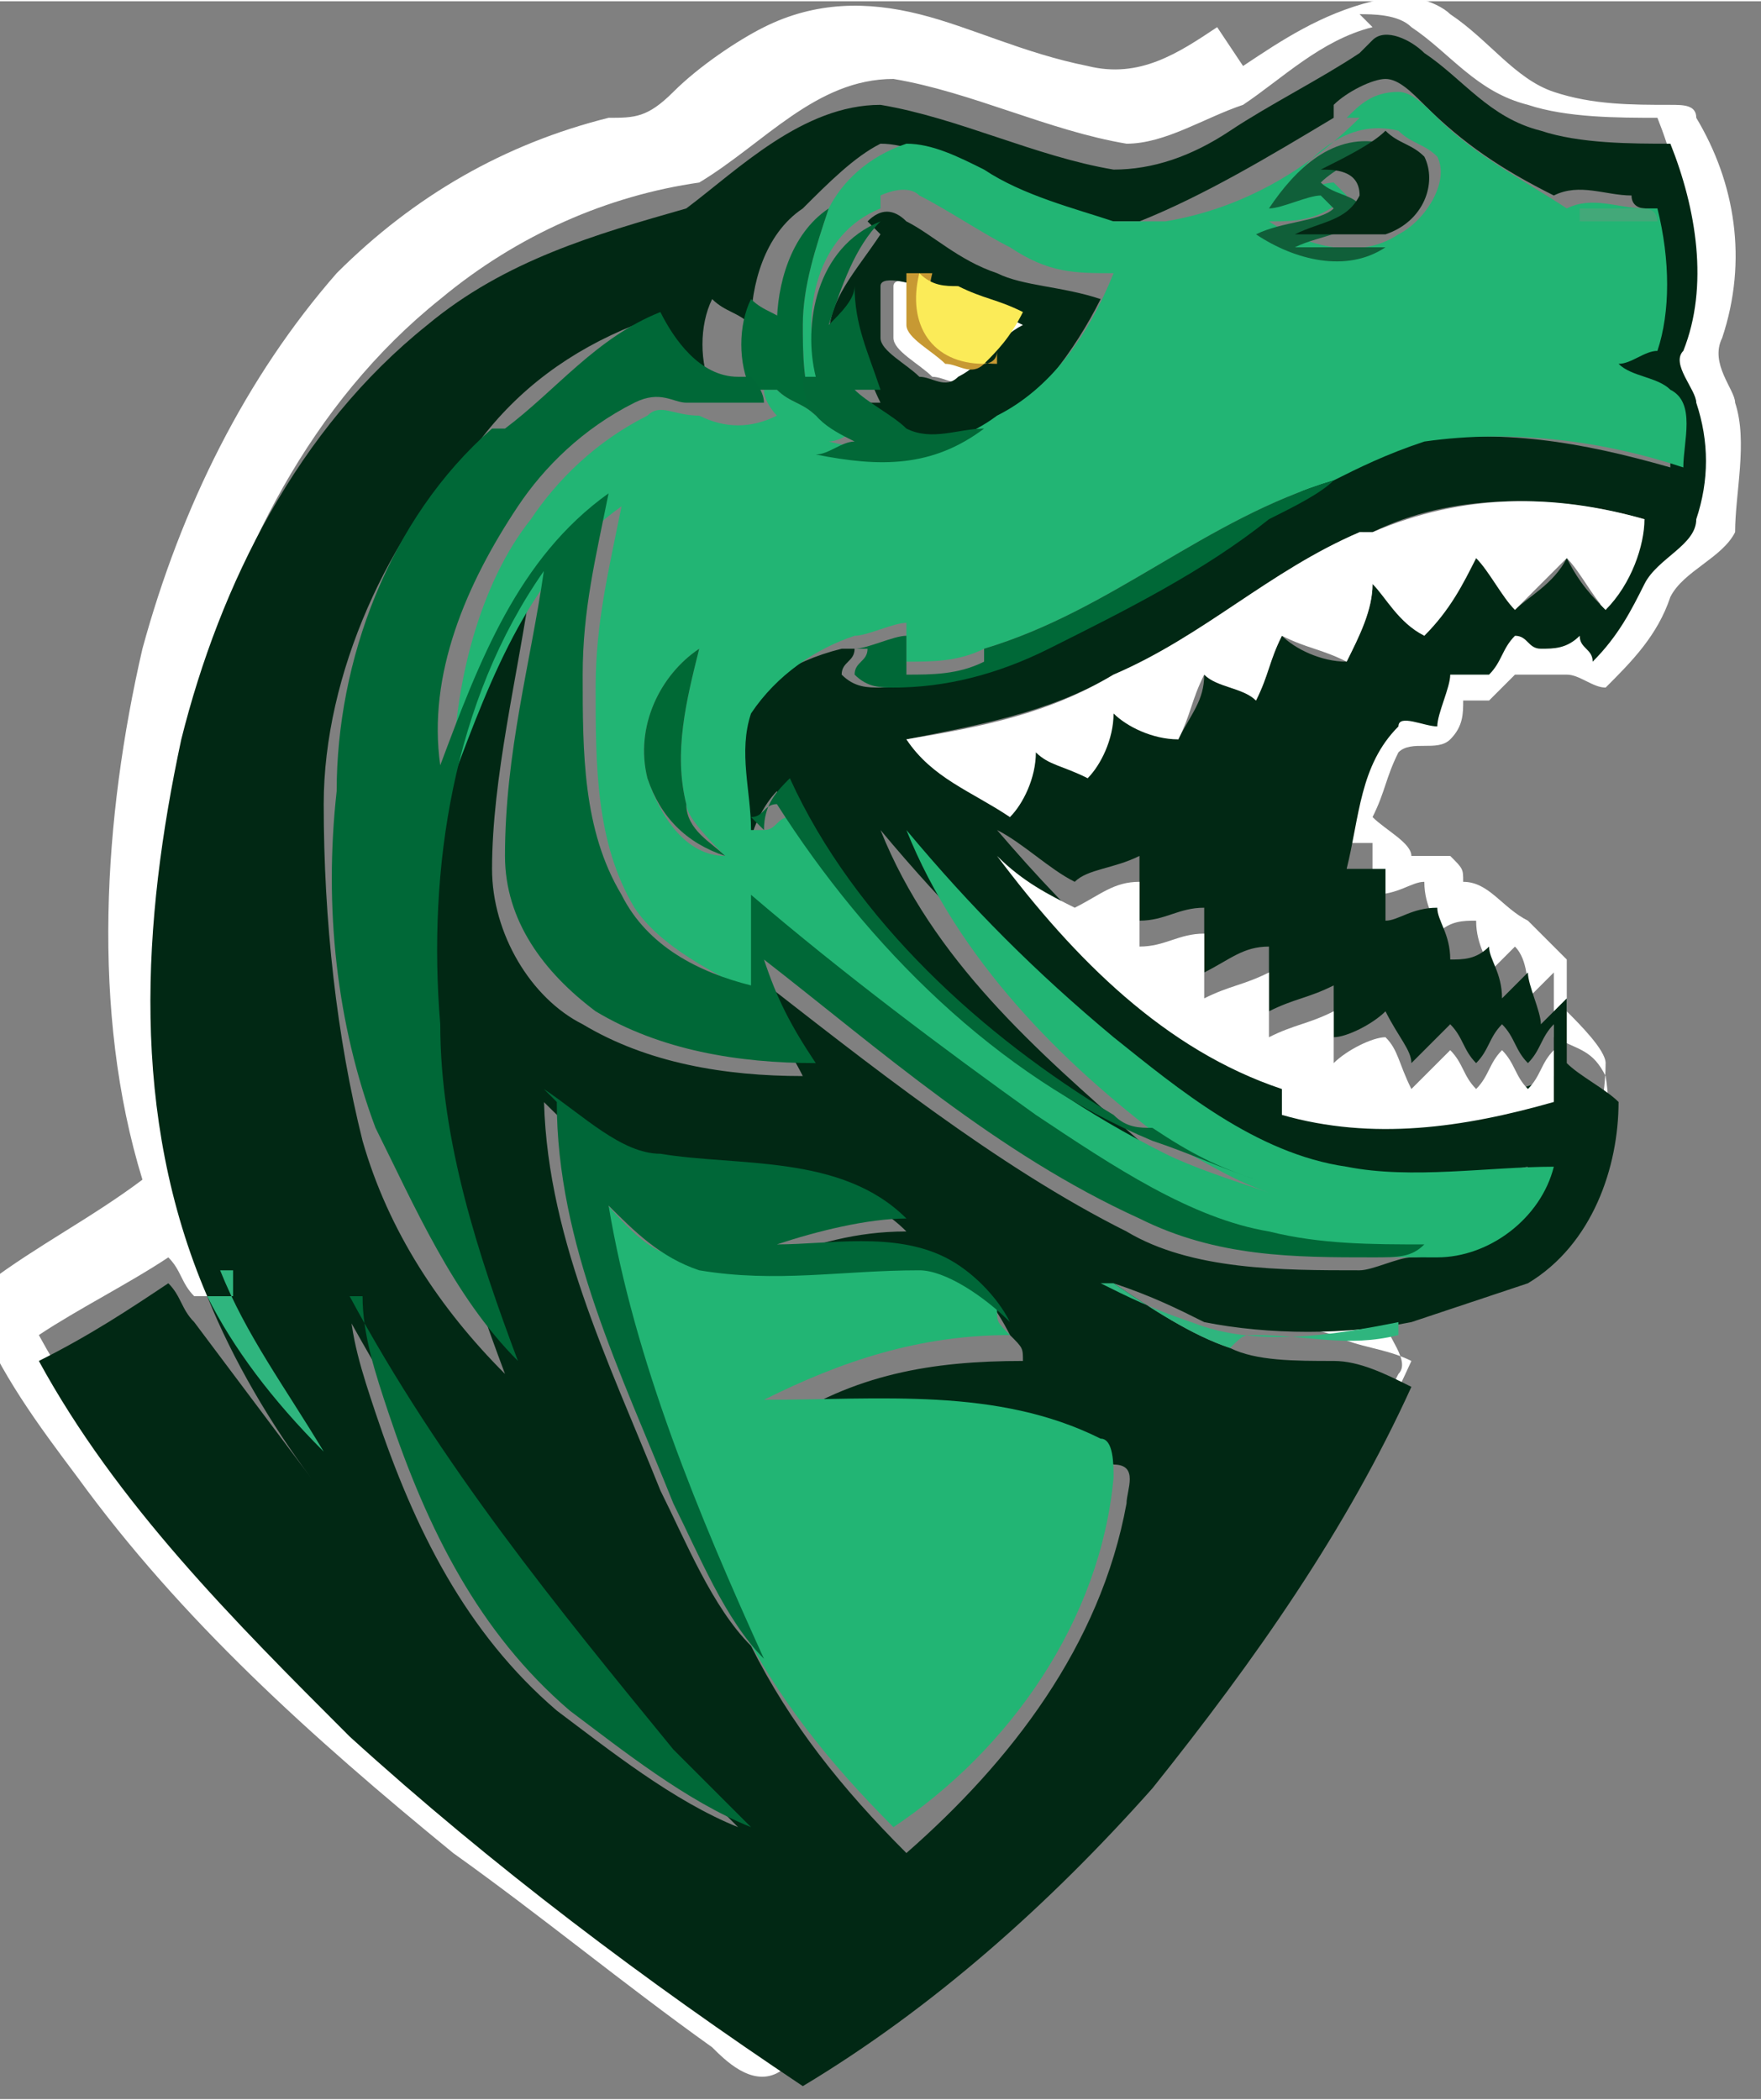 <?xml version="1.0" encoding="UTF-8"?>
<!DOCTYPE svg PUBLIC "-//W3C//DTD SVG 1.1//EN" "http://www.w3.org/Graphics/SVG/1.1/DTD/svg11.dtd">
<!-- Creator: CorelDRAW 2018 (64-Bit) -->
<svg xmlns="http://www.w3.org/2000/svg" xml:space="preserve" width="0.27in" height="0.322in" version="1.1" style="shape-rendering:geometricPrecision; text-rendering:geometricPrecision; image-rendering:optimizeQuality; fill-rule:evenodd; clip-rule:evenodd"
viewBox="0 0 1.36 1.62"
 xmlns:xlink="http://www.w3.org/1999/xlink">
 <rect x="0" y="0" width="1.36" height="1.62" fill="#808080" stroke="none"/>
 <defs>
  <style type="text/css">
   <![CDATA[
    .str0 {stroke:#2B2A29;stroke-width:0;stroke-miterlimit:2.613}
    .fil14 {fill:none}
    .fil15 {fill:#C79933}
    .fil16 {fill:#FBEB58}
    .fil0 {fill:white}
    .fil12 {fill:#006738;fill-rule:nonzero}
    .fil9 {fill:#006837;fill-rule:nonzero}
    .fil10 {fill:#006935;fill-rule:nonzero}
    .fil7 {fill:#006A37;fill-rule:nonzero}
    .fil2 {fill:#012814;fill-rule:nonzero}
    .fil11 {fill:#026737;fill-rule:nonzero}
    .fil8 {fill:#026837;fill-rule:nonzero}
    .fil5 {fill:#032713;fill-rule:nonzero}
    .fil4 {fill:#105F39;fill-rule:nonzero}
    .fil3 {fill:#22B574;fill-rule:nonzero}
    .fil13 {fill:#2FB57E;fill-rule:nonzero}
    .fil6 {fill:#43A879;fill-rule:nonzero}
    .fil1 {fill:white;fill-rule:nonzero}
   ]]>
  </style>
 </defs>
 <g id="Layer_x0020_1">
  <g id="_988824176">
   <path class="fil0" d="M0.75 0.29c0.02,-0.01 0.03,-0.03 0.05,-0.04 -0.02,-0.01 -0.03,-0.01 -0.05,-0.02 -0.01,-0 -0.02,-0 -0.03,-0.01 -0,-0 -0.03,-0.01 -0.03,-0 -0,0.01 -0,0.04 0,0.04 0,0.01 0.02,0.02 0.03,0.03 0.01,0 0.02,0.01 0.03,0z"/>
   <path class="fil1" d="M0.96 0.05c0.03,-0.02 0.06,-0.04 0.1,-0.05 0.02,-0.01 0.05,0 0.06,0.01 0.03,0.02 0.05,0.05 0.08,0.06 0.03,0.01 0.06,0.01 0.09,0.01 0.01,-0 0.02,0 0.02,0.01 0.03,0.05 0.04,0.11 0.02,0.17 -0.01,0.02 0.01,0.04 0.01,0.05 0.01,0.03 0,0.07 -0,0.1 -0.01,0.02 -0.04,0.03 -0.05,0.05 -0.01,0.03 -0.03,0.05 -0.05,0.07 -0.01,-0 -0.02,-0.01 -0.03,-0.01 -0.01,0 -0.03,0 -0.04,0 -0.01,0.01 -0.01,0.01 -0.02,0.02 -0,-0 -0.01,-0 -0.02,-0 -0,0.01 -0,0.02 -0.01,0.03 -0.01,0.01 -0.03,0 -0.04,0.01 -0.01,0.02 -0.01,0.03 -0.02,0.05 0.01,0.01 0.03,0.02 0.03,0.03 0.01,0 0.02,-0 0.03,0 0.01,0.01 0.01,0.01 0.01,0.02 0.02,0 0.03,0.02 0.05,0.03 0.01,0.01 0.02,0.02 0.03,0.03 0,0.01 0,0.03 0,0.04 0.01,0.01 0.03,0.03 0.03,0.04 0,0.03 -0.01,0.07 -0.02,0.1 -0.01,0.02 -0.03,0.05 -0.06,0.06 -0.03,0.02 -0.06,0.02 -0.09,0.04 0,0.01 0.02,0.03 0.01,0.04 -0.04,0.08 -0.09,0.15 -0.14,0.22 -0.05,0.06 -0.1,0.12 -0.15,0.18 -0.06,0.06 -0.12,0.1 -0.19,0.14 -0.02,0.01 -0.04,-0.01 -0.05,-0.02 -0.07,-0.05 -0.13,-0.1 -0.2,-0.15 -0.11,-0.09 -0.21,-0.18 -0.29,-0.29 -0.03,-0.04 -0.06,-0.08 -0.08,-0.13 0,-0 0.01,-0.01 0.01,-0.02 0.04,-0.03 0.08,-0.05 0.12,-0.08 -0.04,-0.13 -0.03,-0.28 -0,-0.41 0.03,-0.11 0.08,-0.21 0.15,-0.29 0.06,-0.06 0.13,-0.1 0.21,-0.12 0.02,-0 0.03,-0 0.05,-0.02 0.02,-0.02 0.05,-0.04 0.07,-0.05 0.04,-0.02 0.08,-0.02 0.12,-0.01 0.04,0.01 0.08,0.03 0.13,0.04 0.04,0.01 0.07,-0.01 0.1,-0.03zm0.1 -0.03l0 0c-0.04,0.01 -0.07,0.04 -0.1,0.06 -0.03,0.01 -0.06,0.03 -0.09,0.03 -0.06,-0.01 -0.12,-0.04 -0.18,-0.05 -0.06,-0 -0.1,0.05 -0.15,0.08 -0.07,0.01 -0.14,0.04 -0.2,0.09 -0.1,0.08 -0.16,0.2 -0.19,0.32 -0.03,0.14 -0.04,0.29 0.02,0.43 -0,0.01 -0,0.02 -0,0.02 -0.01,-0 -0.01,-0 -0.02,-0 -0.01,-0.01 -0.01,-0.02 -0.02,-0.03 -0.03,0.02 -0.07,0.04 -0.1,0.06 0.06,0.11 0.15,0.2 0.24,0.29 0.11,0.1 0.23,0.19 0.35,0.27 0.1,-0.06 0.19,-0.14 0.27,-0.23 0.08,-0.09 0.15,-0.2 0.2,-0.31 -0.02,-0.01 -0.04,-0.01 -0.06,-0.02 -0.03,-0.01 -0.05,-0 -0.08,-0.01 0.01,-0 0.01,-0.01 0.02,-0.01 0.04,-0 0.08,0 0.11,-0 0,-0 0,-0.01 0,-0.01 0.03,-0.01 0.06,-0.02 0.09,-0.03 0.05,-0.03 0.08,-0.08 0.07,-0.14 -0.01,-0.02 -0.02,-0.02 -0.04,-0.03 0,-0.02 0,-0.03 0,-0.05 -0.01,0.01 -0.01,0.01 -0.02,0.02 -0,-0.01 -0,-0.03 -0.01,-0.04 -0,0 -0.01,0.01 -0.02,0.02 -0,-0.01 -0.01,-0.02 -0.01,-0.04 -0.01,0 -0.02,0 -0.03,0.01 -0,-0.01 -0.01,-0.02 -0.01,-0.04 -0.01,0 -0.02,0.01 -0.04,0.01 -0,-0.01 -0,-0.03 -0,-0.04 -0.01,0 -0.02,0 -0.03,0 0,-0.04 0.01,-0.08 0.04,-0.11 0.01,-0.01 0.02,-0 0.03,-0 0,-0.01 0.01,-0.03 0.01,-0.04 0.01,-0 0.02,0 0.03,-0 0.01,-0.01 0.01,-0.02 0.02,-0.03 0.01,0 0.01,0.01 0.02,0.01 0.01,-0 0.02,-0.01 0.03,-0.01 0,0.01 0.01,0.01 0.01,0.02 0.01,-0.02 0.03,-0.04 0.04,-0.06 0.01,-0.02 0.04,-0.03 0.04,-0.05 0.01,-0.03 0.01,-0.06 -0,-0.09 -0.01,-0.01 -0.02,-0.02 -0.01,-0.04 0.02,-0.05 0.01,-0.11 -0.01,-0.16 -0.03,0 -0.07,0 -0.1,-0.01 -0.04,-0.01 -0.06,-0.04 -0.09,-0.06 -0.01,-0.01 -0.03,-0.01 -0.04,-0.01z"/>
   <path class="fil2" d="M1.06 0.03c0.01,-0.01 0.03,-0 0.04,0.01 0.03,0.02 0.05,0.05 0.09,0.06 0.03,0.01 0.07,0.01 0.1,0.01 0.02,0.05 0.03,0.11 0.01,0.16 -0.01,0.01 0.01,0.03 0.01,0.04 0.01,0.03 0.01,0.06 0,0.09 -0,0.02 -0.03,0.03 -0.04,0.05 -0.01,0.02 -0.02,0.04 -0.04,0.06 -0,-0.01 -0.01,-0.01 -0.01,-0.02 -0.01,0.01 -0.02,0.01 -0.03,0.01 -0.01,-0 -0.01,-0.01 -0.02,-0.01 -0.01,0.01 -0.01,0.02 -0.02,0.03 -0.01,0 -0.02,0 -0.03,0 -0,0.01 -0.01,0.03 -0.01,0.04 -0.01,-0 -0.03,-0.01 -0.03,0 -0.03,0.03 -0.03,0.07 -0.04,0.11 0.01,-0 0.02,-0 0.03,-0 0,0.01 0,0.03 0,0.04 0.01,-0 0.02,-0.01 0.04,-0.01 0,0.01 0.01,0.02 0.01,0.04 0.01,-0 0.02,-0 0.03,-0.01 0,0.01 0.01,0.02 0.01,0.04 0,-0 0.01,-0.01 0.02,-0.02 0,0.01 0.01,0.03 0.01,0.04 0.01,-0.01 0.01,-0.01 0.02,-0.02 -0,0.02 -0,0.03 -0,0.05 0.01,0.01 0.03,0.02 0.04,0.03 0,0.05 -0.02,0.11 -0.07,0.14 -0.03,0.01 -0.06,0.02 -0.09,0.03 -0.05,0.01 -0.11,0.01 -0.16,-0 -0.02,-0.01 -0.04,-0.02 -0.07,-0.03 0.03,0.02 0.06,0.04 0.09,0.05 0.02,0.01 0.05,0.01 0.08,0.01 0.02,0 0.04,0.01 0.06,0.02 -0.05,0.11 -0.12,0.21 -0.2,0.31 -0.08,0.09 -0.17,0.17 -0.27,0.23 -0.12,-0.08 -0.24,-0.17 -0.35,-0.27 -0.09,-0.09 -0.18,-0.18 -0.24,-0.29 0.04,-0.02 0.07,-0.04 0.1,-0.06 0.01,0.01 0.01,0.02 0.02,0.03 0.03,0.04 0.06,0.08 0.09,0.12 -0.03,-0.04 -0.06,-0.09 -0.08,-0.14 -0.06,-0.14 -0.05,-0.29 -0.02,-0.43 0.03,-0.12 0.09,-0.24 0.19,-0.32 0.06,-0.05 0.13,-0.07 0.2,-0.09 0.04,-0.03 0.09,-0.08 0.15,-0.08 0.06,0.01 0.12,0.04 0.18,0.05 0.03,0 0.06,-0.01 0.09,-0.03 0.03,-0.02 0.07,-0.04 0.1,-0.06zm-0.03 0.06l0 0c-0.05,0.03 -0.1,0.06 -0.15,0.08 -0.01,0 -0.02,0 -0.04,0 -0.03,-0.01 -0.07,-0.02 -0.1,-0.04 -0.02,-0.01 -0.04,-0.02 -0.06,-0.02 -0.02,0.01 -0.04,0.03 -0.06,0.05 -0.03,0.02 -0.04,0.06 -0.04,0.09 -0.01,-0.01 -0.02,-0.01 -0.03,-0.02 -0.01,0.02 -0.01,0.05 0,0.07 -0.03,-0 -0.05,-0.03 -0.06,-0.05 -0.05,0.02 -0.09,0.05 -0.12,0.09 -0.07,0.07 -0.12,0.18 -0.12,0.28 -0,0.09 0.01,0.18 0.03,0.26 0.02,0.07 0.06,0.13 0.11,0.18 -0.03,-0.08 -0.06,-0.17 -0.06,-0.26 -0.01,-0.12 0.01,-0.25 0.08,-0.35 -0.01,0.07 -0.03,0.15 -0.03,0.22 -0,0.05 0.03,0.1 0.07,0.12 0.05,0.03 0.11,0.04 0.17,0.04 -0.01,-0.02 -0.03,-0.05 -0.04,-0.08 0.09,0.07 0.19,0.15 0.29,0.2 0.05,0.03 0.12,0.03 0.18,0.03 0.01,0 0.03,-0.01 0.04,-0.01 0.04,-0 0.07,-0.04 0.09,-0.07 -0.05,0.01 -0.11,0.01 -0.16,0 -0.07,-0.02 -0.12,-0.06 -0.18,-0.1 -0.06,-0.05 -0.11,-0.1 -0.16,-0.16 0.04,0.1 0.12,0.17 0.2,0.24 -0.01,-0 -0.02,-0.01 -0.03,-0.01 -0.1,-0.07 -0.19,-0.15 -0.25,-0.26 -0.01,0.01 -0.02,0.03 -0.02,0.04 -0,0 -0,0 -0.01,0 -0.01,-0.03 -0.01,-0.06 -0,-0.09 0.01,-0.03 0.04,-0.05 0.08,-0.06 0,0 0.01,0 0.01,0 -0,0.01 -0.01,0.01 -0.01,0.02 0.01,0.01 0.02,0.01 0.03,0.01 0.04,-0 0.08,-0.01 0.12,-0.03 0.06,-0.03 0.12,-0.06 0.17,-0.1 0.02,-0.01 0.03,-0.02 0.05,-0.03 0.02,-0.01 0.05,-0.02 0.07,-0.03 0.07,-0.01 0.13,0 0.2,0.02 -0,-0.02 0,-0.04 -0.01,-0.06 -0.01,-0.01 -0.03,-0.01 -0.04,-0.02 0.01,-0 0.02,-0.01 0.03,-0.01 0.01,-0.04 0.01,-0.08 -0,-0.11 -0,-0 -0.01,-0 -0.01,-0.01 -0.02,-0 -0.04,-0.01 -0.06,0 -0.04,-0.02 -0.07,-0.04 -0.1,-0.07 -0.01,-0.01 -0.02,-0.02 -0.03,-0.02 -0.01,0 -0.03,0.01 -0.04,0.02zm0.02 0.32l0 0c-0.07,0.03 -0.12,0.08 -0.19,0.11 -0.05,0.03 -0.11,0.04 -0.16,0.05 0.02,0.02 0.05,0.04 0.08,0.06 0.01,-0.02 0.01,-0.04 0.02,-0.05 0.01,0.01 0.03,0.01 0.04,0.02 0.01,-0.02 0.01,-0.03 0.02,-0.05 0.02,0.01 0.03,0.01 0.05,0.02 0.01,-0.02 0.02,-0.03 0.02,-0.05 0.01,0.01 0.03,0.01 0.04,0.02 0.01,-0.02 0.01,-0.03 0.02,-0.05 0.01,0.01 0.03,0.02 0.05,0.02 0.01,-0.02 0.02,-0.04 0.02,-0.06 0.01,0.01 0.03,0.03 0.04,0.04 0.01,-0.02 0.03,-0.04 0.04,-0.06 0.01,0.01 0.02,0.03 0.03,0.04 0.01,-0.01 0.03,-0.02 0.04,-0.04 0.01,0.02 0.02,0.03 0.03,0.04 0.01,-0.02 0.02,-0.04 0.03,-0.07 -0.07,-0.02 -0.15,-0.02 -0.21,0.01zm-0.06 0.43l0 0c0.07,0.02 0.14,0.02 0.21,-0.01 -0,-0.01 -0,-0.02 -0,-0.04 -0.01,0.01 -0.01,0.02 -0.02,0.03 -0.01,-0.01 -0.01,-0.02 -0.02,-0.03 -0.01,0.01 -0.01,0.02 -0.02,0.03 -0.01,-0.01 -0.01,-0.02 -0.02,-0.03 -0.01,0.01 -0.02,0.02 -0.03,0.03 -0,-0.01 -0.01,-0.02 -0.02,-0.04 -0.01,0.01 -0.03,0.02 -0.04,0.02 0,-0.01 0,-0.03 0,-0.04 -0.02,0.01 -0.03,0.01 -0.05,0.02 0,-0.02 0,-0.03 0,-0.05 -0.02,0 -0.03,0.01 -0.05,0.02 0,-0.02 0,-0.03 0,-0.05 -0.02,0 -0.03,0.01 -0.05,0.01 0,-0.02 0,-0.03 0,-0.05 -0.02,0.01 -0.04,0.01 -0.05,0.02 -0.02,-0.01 -0.04,-0.03 -0.06,-0.04 0.06,0.07 0.13,0.14 0.22,0.18zm-0.57 0l0 0c0,0.11 0.05,0.21 0.09,0.31 0.02,0.04 0.04,0.09 0.07,0.12 0.03,0.06 0.07,0.11 0.12,0.16 0.08,-0.07 0.15,-0.16 0.17,-0.27 -0,-0.01 0.01,-0.03 -0.01,-0.03 -0.08,-0.04 -0.17,-0.03 -0.26,-0.03 0.06,-0.04 0.12,-0.05 0.19,-0.05 -0,-0.01 -0,-0.01 -0.01,-0.02 -0.01,-0.02 -0.03,-0.05 -0.05,-0.05 -0.04,-0.01 -0.08,-0.01 -0.13,-0.01 0.03,-0.01 0.06,-0.02 0.1,-0.02 -0.05,-0.05 -0.13,-0.04 -0.19,-0.05 -0.04,-0 -0.07,-0.03 -0.09,-0.05zm-0.15 0.16l0 0c0,0.03 0.01,0.06 0.02,0.09 0.03,0.09 0.07,0.17 0.14,0.23 0.04,0.03 0.09,0.07 0.14,0.09 -0.02,-0.02 -0.04,-0.04 -0.06,-0.06 -0.1,-0.11 -0.18,-0.22 -0.25,-0.35z"/>
   <path class="fil2" d="M0.67 0.17c0.01,-0.01 0.02,-0.01 0.03,-0 0.02,0.01 0.04,0.03 0.07,0.04 0.02,0.01 0.05,0.01 0.08,0.02 -0.02,0.04 -0.05,0.08 -0.09,0.11 -0.02,0 -0.04,0 -0.06,-0 -0.02,-0 -0.03,-0.02 -0.04,-0.03 0.01,0 0.01,0 0.02,0 -0.01,-0.02 -0.02,-0.05 -0.02,-0.08 -0.01,0.01 -0.02,0.02 -0.02,0.03 0,-0.03 0.02,-0.05 0.04,-0.08zm0.12 0.08c-0.02,-0.01 -0.03,-0.01 -0.05,-0.02 -0.01,-0 -0.02,-0 -0.03,-0.01 -0,-0 -0.03,-0.01 -0.03,-0 -0,0.01 -0,0.04 0,0.04 0,0.01 0.02,0.02 0.03,0.03 0.01,0 0.02,0.01 0.03,0 0.02,-0.01 0.03,-0.03 0.05,-0.04z"/>
   <path class="fil3" d="M1.04 0.09c0.01,-0.01 0.02,-0.02 0.04,-0.02 0.01,0 0.02,0.01 0.03,0.02 0.03,0.03 0.07,0.05 0.1,0.07 0.02,-0.01 0.04,-0 0.06,-0 -0.02,-0 -0.04,0 -0.05,0 0.02,0 0.04,0 0.06,0 0.01,0.04 0.01,0.08 0,0.11 -0.01,0 -0.02,0.01 -0.03,0.01 0.01,0.01 0.03,0.01 0.04,0.02 0.02,0.01 0.01,0.04 0.01,0.06 -0.06,-0.02 -0.13,-0.03 -0.2,-0.02 -0.03,0.01 -0.05,0.02 -0.07,0.03 -0.1,0.03 -0.17,0.1 -0.27,0.13 -0.02,0.01 -0.04,0.01 -0.06,0.01 -0,-0.01 -0,-0.02 -0,-0.03 -0.01,0 -0.03,0.01 -0.04,0.01 -0.03,0.01 -0.06,0.03 -0.08,0.06 -0.01,0.03 -0,0.06 0,0.09 0,-0 0,-0 0.01,-0 0.01,-0 0.01,-0.01 0.02,-0.01 0.07,0.11 0.17,0.2 0.29,0.26 0.02,0.01 0.05,0.02 0.08,0.03 -0.03,-0.01 -0.06,-0.03 -0.08,-0.04 -0.08,-0.06 -0.16,-0.14 -0.2,-0.24 0.05,0.06 0.1,0.11 0.16,0.16 0.05,0.04 0.11,0.09 0.18,0.1 0.05,0.01 0.11,0 0.16,-0 -0.01,0.04 -0.05,0.07 -0.09,0.07 -0.04,0 -0.08,0 -0.12,-0.01 -0.07,-0.02 -0.13,-0.05 -0.18,-0.09 -0.08,-0.05 -0.15,-0.11 -0.22,-0.17 0,0.02 0,0.05 0,0.07 -0.04,-0.02 -0.08,-0.04 -0.1,-0.07 -0.03,-0.05 -0.03,-0.11 -0.03,-0.17 0,-0.05 0.01,-0.09 0.02,-0.14 -0.07,0.05 -0.1,0.13 -0.13,0.21 -0,-0.07 0.02,-0.15 0.06,-0.2 0.02,-0.03 0.05,-0.06 0.09,-0.08 0.01,-0.01 0.02,-0 0.04,0 0.02,0.01 0.04,0.01 0.06,0 -0,-0 -0.01,-0.01 -0.01,-0.02 0,0 0.01,0 0.01,0 0.01,0.01 0.02,0.01 0.03,0.02 -0.01,-0.02 -0.01,-0.05 -0.01,-0.07 0,-0.03 0.01,-0.06 0.02,-0.09 0.01,-0.02 0.03,-0.04 0.06,-0.05 0.02,0 0.04,0.01 0.06,0.02 0.03,0.02 0.07,0.03 0.1,0.04 0.01,0 0.02,0 0.04,-0 0.06,-0.01 0.11,-0.04 0.15,-0.08zm-0.05 0.06l0 0c0.01,-0 0.03,-0.01 0.04,-0.01 0,0 0.01,0.01 0.01,0.01 -0.02,0.02 -0.04,0.02 -0.06,0.02 0.03,0.02 0.07,0.03 0.1,0.01 0.02,-0.01 0.04,-0.04 0.03,-0.06 -0.01,-0.01 -0.02,-0.01 -0.03,-0.02 -0.04,-0.01 -0.07,0.02 -0.09,0.05zm-0.31 0.01l0 0c-0.05,0.02 -0.06,0.08 -0.05,0.12 0.01,0.02 0.03,0.03 0.04,0.05 -0.01,0 -0.02,0.01 -0.03,0.01 0.04,0.01 0.09,0.01 0.13,-0.02 0.04,-0.02 0.07,-0.06 0.09,-0.11 -0.03,-0 -0.05,-0 -0.08,-0.02 -0.02,-0.01 -0.05,-0.03 -0.07,-0.04 -0.01,-0.01 -0.03,-0 -0.03,0zm-0.18 0.44l0 0c0.01,0.03 0.03,0.06 0.06,0.06 -0.01,-0.01 -0.03,-0.03 -0.03,-0.04 -0.01,-0.04 -0,-0.08 0.01,-0.12 -0.03,0.02 -0.05,0.06 -0.04,0.1z"/>
   <path class="fil3" d="M0.58 1.27c-0.05,-0.11 -0.1,-0.23 -0.12,-0.35 0.02,0.02 0.04,0.05 0.07,0.05 0.06,0.01 0.11,0 0.17,0 0.03,0 0.05,0.02 0.07,0.04 0,0.01 0,0.01 0.01,0.02 -0.07,0 -0.13,0.02 -0.19,0.05 0.09,-0 0.18,-0.01 0.26,0.03 0.01,0 0.01,0.02 0.01,0.03 -0.01,0.11 -0.08,0.21 -0.17,0.27 -0.05,-0.05 -0.09,-0.1 -0.12,-0.16z"/>
   <path class="fil4" d="M0.98 0.16c0.02,-0.03 0.05,-0.06 0.09,-0.05 -0.02,0.01 -0.04,0.02 -0.05,0.03 0.01,0.01 0.03,0.01 0.03,0.02 -0,0.02 -0.03,0.02 -0.05,0.03 0.02,0 0.05,0 0.07,0 -0.03,0.02 -0.07,0.01 -0.1,-0.01 0.02,-0.01 0.05,-0.01 0.06,-0.02 -0,-0 -0.01,-0.01 -0.01,-0.01 -0.01,0 -0.03,0.01 -0.04,0.01z"/>
   <path class="fil5" d="M1.02 0.13c0.02,-0.01 0.04,-0.02 0.05,-0.03 0.01,0.01 0.02,0.01 0.03,0.02 0.01,0.02 -0,0.05 -0.03,0.06 -0.02,0 -0.05,-0 -0.07,-0 0.02,-0.01 0.04,-0.01 0.05,-0.03 -0,-0.02 -0.02,-0.02 -0.03,-0.02z"/>
   <path class="fil6" d="M1.22 0.16c0.02,-0 0.04,-0 0.05,-0 0,0 0.01,0 0.01,0.01 -0.02,0 -0.04,-0 -0.06,-0z"/>
   <path class="fil7" d="M0.6 0.25c0,-0.03 0.01,-0.07 0.04,-0.09 -0.01,0.03 -0.02,0.06 -0.02,0.09 -0,0.02 0,0.05 0.01,0.07 -0.01,-0.01 -0.02,-0.01 -0.03,-0.02 -0,-0 -0.01,-0 -0.01,-0 -0,-0 -0.01,-0 -0.01,-0 -0.01,-0.02 -0.01,-0.05 -0,-0.07 0.01,0.01 0.02,0.01 0.03,0.02z"/>
   <path class="fil8" d="M0.63 0.29c-0.01,-0.04 -0,-0.1 0.05,-0.12 -0.02,0.02 -0.03,0.05 -0.04,0.08 0.01,-0.01 0.02,-0.02 0.02,-0.03 0,0.03 0.01,0.05 0.02,0.08 -0.01,-0 -0.01,-0 -0.02,-0 0.01,0.01 0.03,0.02 0.04,0.03 0.02,0.01 0.04,0 0.06,0 -0.04,0.03 -0.08,0.03 -0.13,0.02 0.01,-0 0.02,-0.01 0.03,-0.01 -0.02,-0.01 -0.04,-0.02 -0.04,-0.05z"/>
   <path class="fil9" d="M0.39 0.33c0.04,-0.03 0.07,-0.07 0.12,-0.09 0.01,0.02 0.03,0.05 0.06,0.05 0,0 0.01,0 0.01,0 0,0 0.01,0.01 0.01,0.02 -0.02,0 -0.04,0 -0.06,-0 -0.01,-0 -0.02,-0.01 -0.04,-0 -0.04,0.02 -0.07,0.05 -0.09,0.08 -0.04,0.06 -0.07,0.13 -0.06,0.2 0.03,-0.08 0.06,-0.16 0.13,-0.21 -0.01,0.05 -0.02,0.09 -0.02,0.14 -0,0.06 -0,0.12 0.03,0.17 0.02,0.04 0.06,0.06 0.1,0.07 -0,-0.02 -0,-0.05 -0,-0.07 0.07,0.06 0.15,0.12 0.22,0.17 0.06,0.04 0.12,0.08 0.18,0.09 0.04,0.01 0.08,0.01 0.12,0.01 -0.01,0.01 -0.02,0.01 -0.04,0.01 -0.06,0 -0.12,-0 -0.18,-0.03 -0.11,-0.05 -0.2,-0.13 -0.29,-0.2 0.01,0.03 0.02,0.05 0.04,0.08 -0.06,0 -0.12,-0.01 -0.17,-0.04 -0.04,-0.03 -0.07,-0.07 -0.07,-0.12 -0,-0.08 0.02,-0.15 0.03,-0.22 -0.07,0.1 -0.09,0.23 -0.08,0.35 0,0.09 0.03,0.18 0.06,0.26 -0.05,-0.05 -0.08,-0.12 -0.11,-0.18 -0.03,-0.08 -0.04,-0.17 -0.03,-0.26 0,-0.1 0.04,-0.21 0.12,-0.28z"/>
   <path class="fil9" d="M0.76 0.5c0.1,-0.03 0.17,-0.1 0.27,-0.13 -0.01,0.01 -0.03,0.02 -0.05,0.03 -0.05,0.04 -0.11,0.07 -0.17,0.1 -0.04,0.02 -0.08,0.03 -0.12,0.03 -0.01,0 -0.02,-0 -0.03,-0.01 0,-0.01 0.01,-0.01 0.01,-0.02 -0,-0 -0.01,-0 -0.01,-0 0.01,-0 0.03,-0.01 0.04,-0.01 0,0.01 0,0.02 0,0.03 0.02,0 0.04,0 0.06,-0.01z"/>
   <path class="fil9" d="M0.27 1c0.07,0.13 0.16,0.24 0.25,0.35 0.02,0.02 0.04,0.04 0.06,0.06 -0.05,-0.02 -0.1,-0.06 -0.14,-0.09 -0.07,-0.06 -0.11,-0.14 -0.14,-0.23 -0.01,-0.03 -0.02,-0.06 -0.02,-0.09z"/>
   <path class="fil1" d="M1.06 0.41c0.07,-0.03 0.14,-0.03 0.21,-0.01 -0,0.02 -0.01,0.05 -0.03,0.07 -0.01,-0.01 -0.02,-0.03 -0.03,-0.04 -0.01,0.01 -0.03,0.03 -0.04,0.04 -0.01,-0.01 -0.02,-0.03 -0.03,-0.04 -0.01,0.02 -0.02,0.04 -0.04,0.06 -0.02,-0.01 -0.03,-0.03 -0.04,-0.04 -0,0.02 -0.01,0.04 -0.02,0.06 -0.02,-0.01 -0.03,-0.01 -0.05,-0.02 -0.01,0.02 -0.01,0.03 -0.02,0.05 -0.01,-0.01 -0.03,-0.01 -0.04,-0.02 -0.01,0.02 -0.01,0.03 -0.02,0.05 -0.02,-0 -0.04,-0.01 -0.05,-0.02 -0,0.02 -0.01,0.04 -0.02,0.05 -0.02,-0.01 -0.03,-0.01 -0.04,-0.02 -0,0.02 -0.01,0.04 -0.02,0.05 -0.03,-0.02 -0.06,-0.03 -0.08,-0.06 0.06,-0.01 0.11,-0.02 0.16,-0.05 0.07,-0.03 0.12,-0.08 0.19,-0.11z"/>
   <path class="fil10" d="M0.5 0.6c-0.01,-0.04 0.01,-0.08 0.04,-0.1 -0.01,0.04 -0.02,0.08 -0.01,0.12 0,0.02 0.02,0.03 0.03,0.04 -0.03,-0.01 -0.05,-0.03 -0.06,-0.06z"/>
   <path class="fil11" d="M0.59 0.64c0,-0.02 0.01,-0.03 0.02,-0.04 0.05,0.11 0.15,0.2 0.25,0.26 0.01,0.01 0.02,0.01 0.03,0.01 0.03,0.02 0.05,0.03 0.08,0.04 -0.03,-0.01 -0.05,-0.02 -0.08,-0.03 -0.12,-0.05 -0.22,-0.15 -0.29,-0.26 -0.01,0 -0.01,0.01 -0.02,0.01z"/>
   <path class="fil1" d="M0.99 0.84c-0.09,-0.03 -0.16,-0.1 -0.22,-0.18 0.02,0.02 0.04,0.03 0.06,0.04 0.02,-0.01 0.03,-0.02 0.05,-0.02 -0,0.02 -0,0.03 -0,0.05 0.02,-0 0.03,-0.01 0.05,-0.01 -0,0.02 -0,0.03 -0,0.05 0.02,-0.01 0.03,-0.01 0.05,-0.02 -0,0.02 -0,0.03 -0,0.05 0.02,-0.01 0.03,-0.01 0.05,-0.02 0,0.01 0,0.03 -0,0.04 0.01,-0.01 0.03,-0.02 0.04,-0.02 0.01,0.01 0.01,0.02 0.02,0.04 0.01,-0.01 0.02,-0.02 0.03,-0.03 0.01,0.01 0.01,0.02 0.02,0.03 0.01,-0.01 0.01,-0.02 0.02,-0.03 0.01,0.01 0.01,0.02 0.02,0.03 0.01,-0.01 0.01,-0.02 0.02,-0.03 0,0.01 0,0.02 0,0.04 -0.07,0.02 -0.14,0.03 -0.21,0.01z"/>
   <path class="fil12" d="M0.42 0.84c0.03,0.02 0.06,0.05 0.09,0.05 0.06,0.01 0.14,0 0.19,0.05 -0.03,0 -0.07,0.01 -0.1,0.02 0.04,0 0.09,-0.01 0.13,0.01 0.02,0.01 0.04,0.03 0.05,0.05 -0.02,-0.02 -0.05,-0.04 -0.07,-0.04 -0.06,-0 -0.11,0.01 -0.17,-0 -0.03,-0.01 -0.05,-0.03 -0.07,-0.05 0.02,0.12 0.07,0.24 0.12,0.35 -0.03,-0.03 -0.05,-0.08 -0.07,-0.12 -0.04,-0.1 -0.09,-0.2 -0.09,-0.31z"/>
   <path class="fil13" d="M0.17 0.98c0.02,0.05 0.05,0.09 0.08,0.14 -0.04,-0.04 -0.07,-0.08 -0.09,-0.12 0.01,0 0.01,0 0.02,0 0,-0.01 0,-0.02 0,-0.02z"/>
   <path class="fil13" d="M0.85 0.99c0.02,0.01 0.04,0.02 0.07,0.03 0.05,0.02 0.11,0.01 0.16,0 -0,0 -0,0.01 -0,0.01 -0.04,0.01 -0.07,0 -0.11,0 -0.01,0 -0.01,0 -0.02,0.01 -0.03,-0.01 -0.06,-0.03 -0.09,-0.05z"/>
   <path class="fil14 str0" d="M0.71 0.21c-0.01,0.04 0.01,0.07 0.05,0.07"/>
   <path class="fil15" d="M0.77 0.28c-0.04,-0 -0.06,-0.03 -0.05,-0.07 -0.01,-0 -0.02,-0 -0.02,0 -0,0.01 -0,0.04 0,0.04 0,0.01 0.02,0.02 0.03,0.03 0.01,0 0.02,0.01 0.03,0 0,-0 0.01,-0 0.01,-0.01z"/>
   <path class="fil16" d="M0.71 0.21c-0.01,0.04 0.01,0.07 0.05,0.07 0.01,-0.01 0.02,-0.02 0.03,-0.04 -0.02,-0.01 -0.03,-0.01 -0.05,-0.02 -0.01,-0 -0.02,-0 -0.03,-0.01 -0,-0 -0.01,-0 -0.01,-0z"/>
  </g>
 </g>
</svg>
